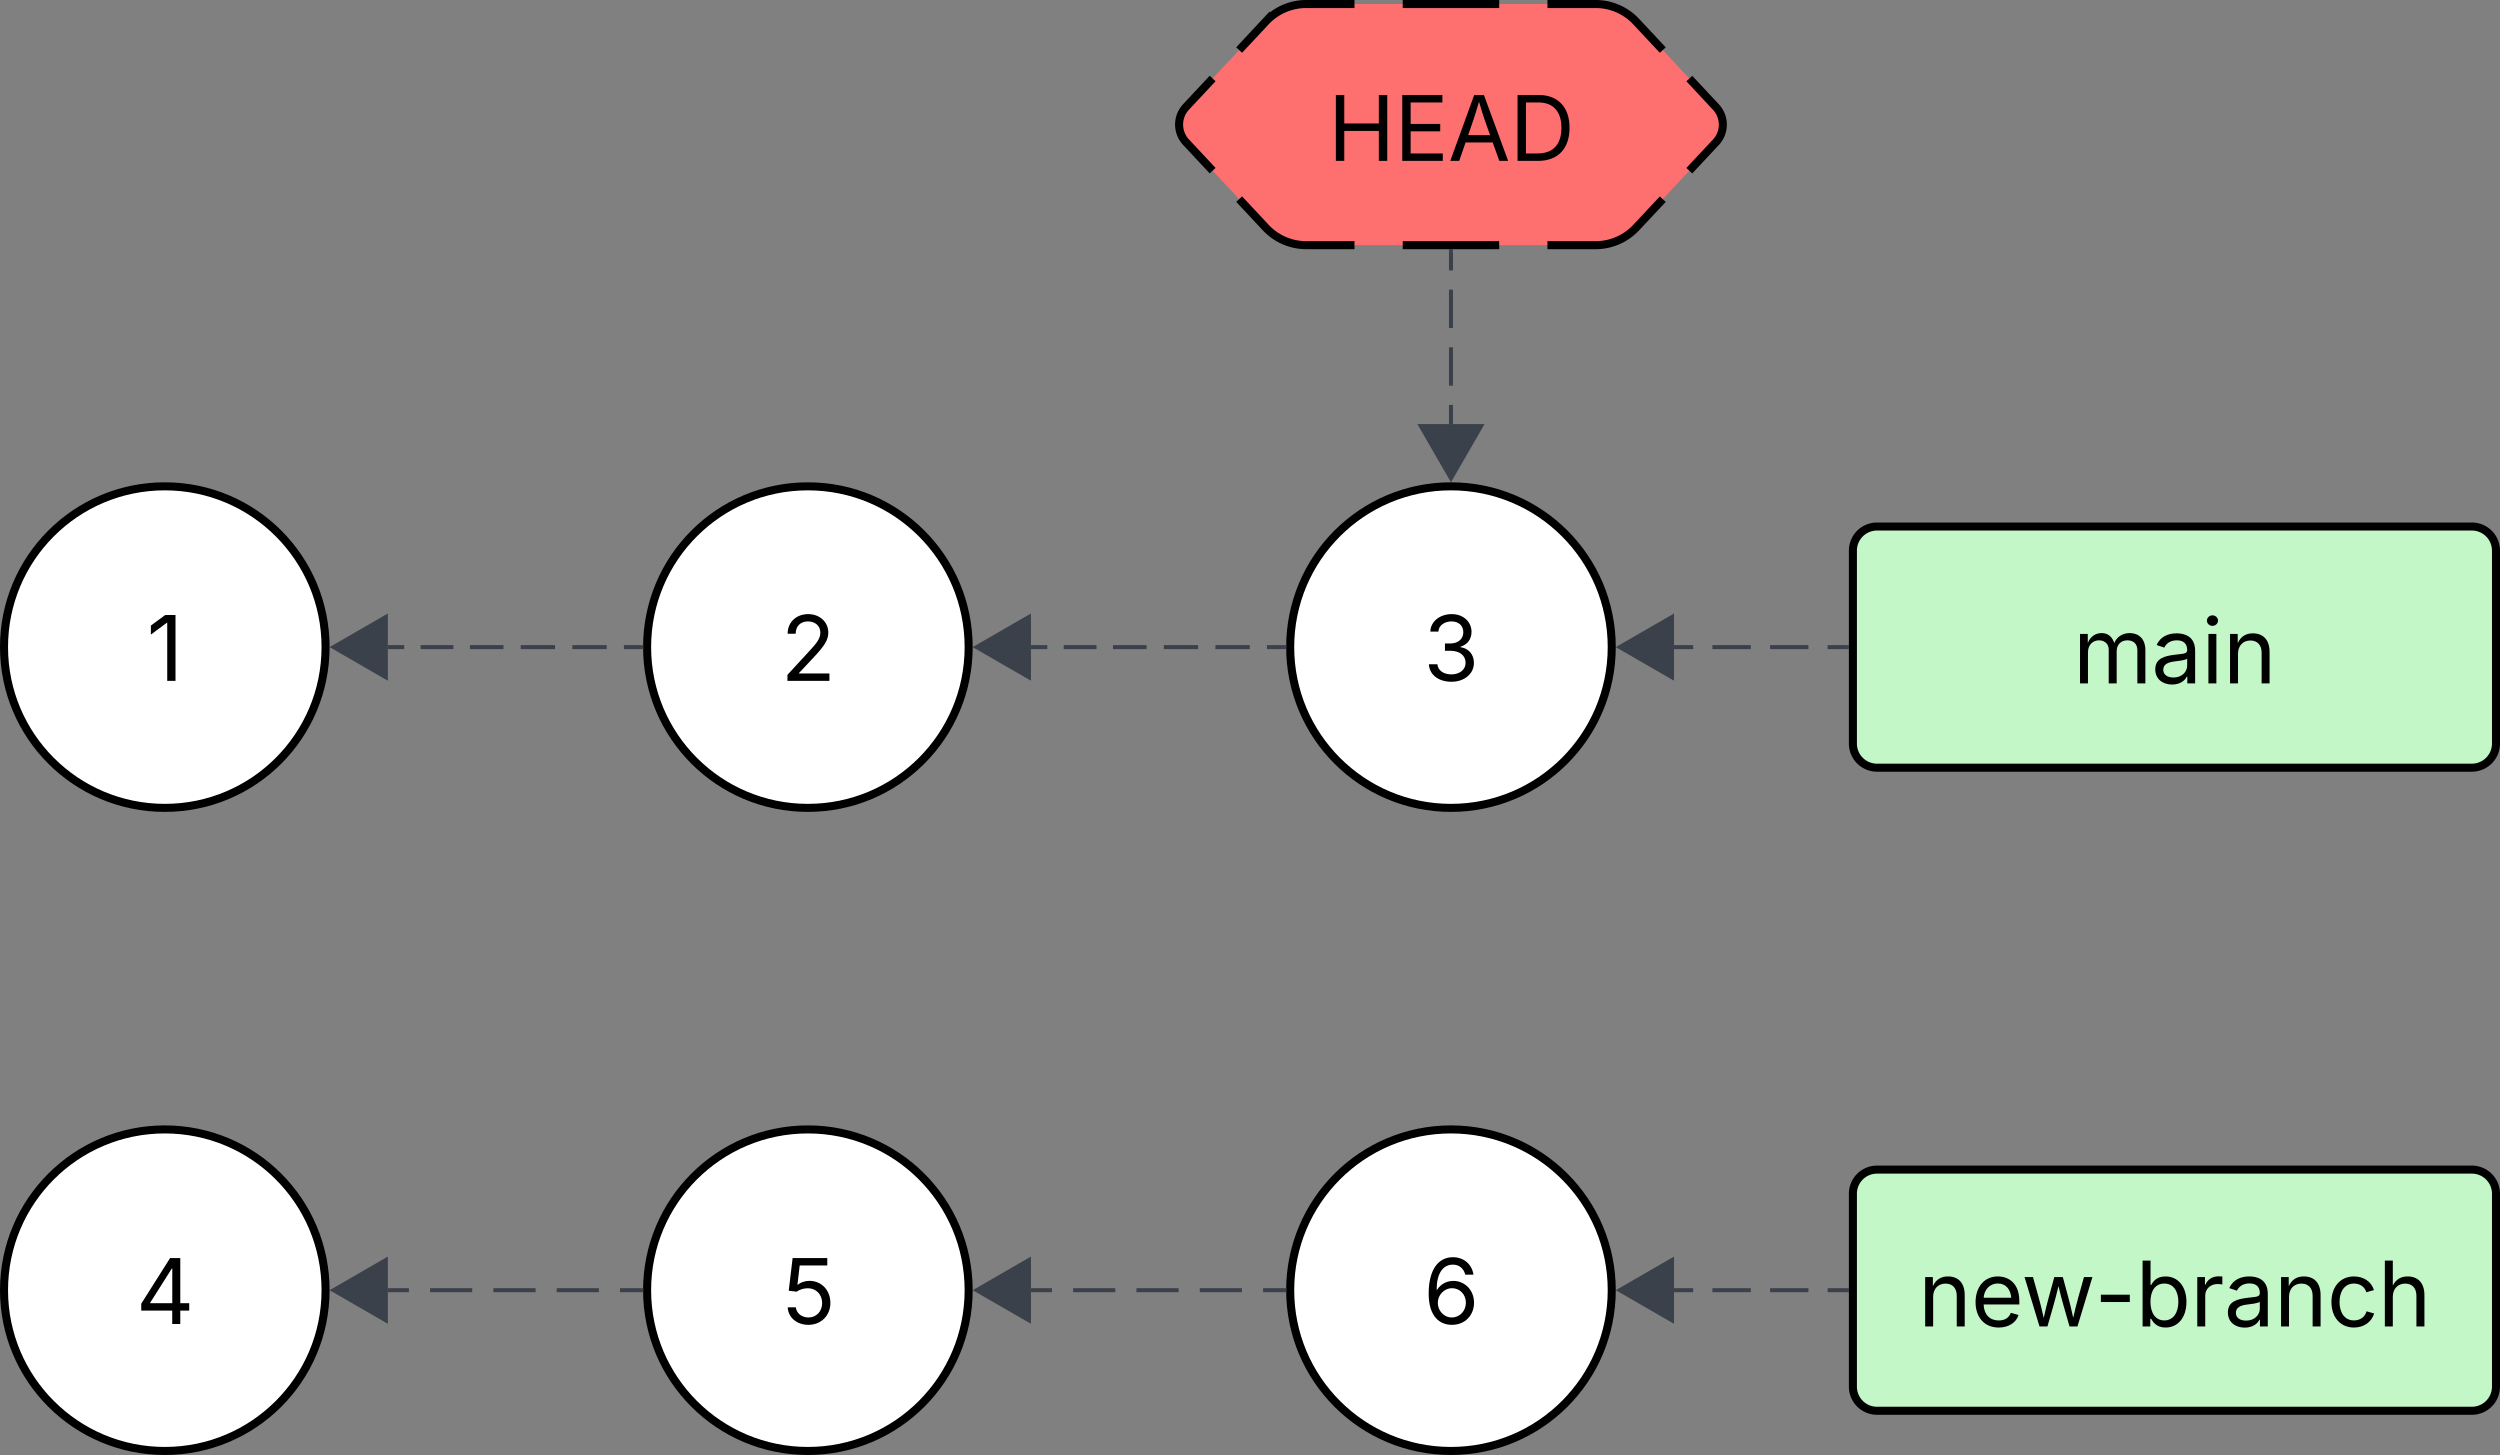 <svg xmlns="http://www.w3.org/2000/svg" xmlns:xlink="http://www.w3.org/1999/xlink" xmlns:lucid="lucid" width="622" height="362"><rect width="100%" height="100%" fill="#808080" stroke="none"/><g transform="translate(381 61)" lucid:page-tab-id="0_0"><path d="M-300 100c0 22.1-17.9 40-40 40s-40-17.9-40-40 17.9-40 40-40 40 17.9 40 40z" stroke="#000" stroke-width="2" fill="#fff"/><use xlink:href="#a" transform="matrix(1,0,0,1,-375,65) translate(30.481 43.403)"/><path d="M80 76a6 6 0 0 1 6-6h148a6 6 0 0 1 6 6v48a6 6 0 0 1-6 6H86a6 6 0 0 1-6-6z" stroke="#000" stroke-width="2" fill="#c3f7c8"/><use xlink:href="#b" transform="matrix(1,0,0,1,85,75) translate(49.772 34.028)"/><path d="M-66.1-55.6A13.8 13.8 0 0 1-56-60h72a13.8 13.8 0 0 1 10.1 4.4l19.8 21.2a6.43 6.43 0 0 1 0 8.8L26.1-4.4A13.8 13.8 0 0 1 16 0h-72a13.8 13.8 0 0 1-10.1-4.4l-19.8-21.2a6.43 6.43 0 0 1 0-8.8z" fill="#fe7070"/><path d="M-32-60h24m12 0h12a13.8 13.8 0 0 1 10.1 4.4l6.6 7.06m6.6 7.08l6.6 7.07a6.43 6.43 0 0 1 0 8.8l-6.6 7.06m-6.6 7.08L26.1-4.4A13.8 13.8 0 0 1 16 0H4M-8 0h-24m-12 0h-12a13.8 13.8 0 0 1-10.1-4.4l-6.6-7.06m-6.6-7.08l-6.6-7.07a6.43 6.43 0 0 1 0-8.8l6.6-7.06m6.6-7.08l6.6-7.07A13.8 13.8 0 0 1-56-60h12" stroke="#000" stroke-width="2" fill="none"/><use xlink:href="#c" transform="matrix(1,0,0,1,-85,-55) translate(34.384 34.028)"/><path d="M-140 100c0 22.1-17.9 40-40 40s-40-17.9-40-40 17.9-40 40-40 40 17.9 40 40z" stroke="#000" stroke-width="2" fill="#fff"/><use xlink:href="#d" transform="matrix(1,0,0,1,-215,65) translate(28.224 43.403)"/><path d="M20 100c0 22.1-17.9 40-40 40s-40-17.9-40-40 17.9-40 40-40 40 17.9 40 40z" stroke="#000" stroke-width="2" fill="#fff"/><use xlink:href="#e" transform="matrix(1,0,0,1,-55,65) translate(28.137 43.403)"/><path d="M-300 260c0 22.1-17.9 40-40 40s-40-17.9-40-40 17.9-40 40-40 40 17.9 40 40z" stroke="#000" stroke-width="2" fill="#fff"/><use xlink:href="#f" transform="matrix(1,0,0,1,-375,225) translate(27.822 43.403)"/><path d="M-61.5 100h-4.28m-4.28 0h-8.55m-4.3 0h-8.54m-4.28 0h-8.36m-4.1 0h-8.16m-4.08 0h-4.1" stroke="#3a414a" fill="none"/><path d="M-61 100l.02.47h-.53v-.94h.53z" stroke="#3a414a" stroke-width=".05" fill="#3a414a"/><path d="M-138 100l13-7.5v15z" stroke="#3a414a" fill="#3a414a"/><path d="M-221.5 100h-4.28m-4.28 0h-8.55m-4.3 0h-8.54m-4.28 0h-8.36m-4.1 0h-8.16m-4.08 0h-4.1" stroke="#3a414a" fill="none"/><path d="M-221 100l.02.47h-.53v-.94h.53z" stroke="#3a414a" stroke-width=".05" fill="#3a414a"/><path d="M-298 100l13-7.5v15z" stroke="#3a414a" fill="#3a414a"/><path d="M-140 260c0 22.1-17.9 40-40 40s-40-17.9-40-40 17.9-40 40-40 40 17.9 40 40z" stroke="#000" stroke-width="2" fill="#fff"/><use xlink:href="#g" transform="matrix(1,0,0,1,-215,225) translate(28.245 43.403)"/><path d="M80 236a6 6 0 0 1 6-6h148a6 6 0 0 1 6 6v48a6 6 0 0 1-6 6H86a6 6 0 0 1-6-6z" stroke="#000" stroke-width="2" fill="#c3f7c8"/><use xlink:href="#h" transform="matrix(1,0,0,1,85,235) translate(11.247 34.028)"/><path d="M20 260c0 22.1-17.9 40-40 40s-40-17.9-40-40 17.9-40 40-40 40 17.9 40 40z" stroke="#000" stroke-width="2" fill="#fff"/><use xlink:href="#i" transform="matrix(1,0,0,1,-55,225) translate(28.11 43.403)"/><path d="M78.5 260h-4.78m-4.78 0H59.4m-4.8 0h-9.55m-4.78 0H35.5" stroke="#3a414a" fill="none"/><path d="M79 260.48h-.5v-.96h.5z" stroke="#3a414a" stroke-width=".05" fill="#3a414a"/><path d="M22 260l13-7.5v15z" stroke="#3a414a" fill="#3a414a"/><path d="M-61.5 260h-5.25m-5.25 0h-10.5m-5.25 0h-10.5m-5.26 0H-114m-5.26 0h-5.25" stroke="#3a414a" fill="none"/><path d="M-61 260l.02.48h-.53v-.96h.53z" stroke="#3a414a" stroke-width=".05" fill="#3a414a"/><path d="M-138 260l13-7.5v15z" stroke="#3a414a" fill="#3a414a"/><path d="M-221.5 260h-5.25m-5.25 0h-10.5m-5.25 0h-10.5m-5.26 0H-274m-5.26 0h-5.25" stroke="#3a414a" fill="none"/><path d="M-221 260l.02.48h-.53v-.96h.53z" stroke="#3a414a" stroke-width=".05" fill="#3a414a"/><path d="M-298 260l13-7.5v15z" stroke="#3a414a" fill="#3a414a"/><path d="M78.5 100h-4.78m-4.78 0H59.4m-4.8 0h-9.55m-4.78 0H35.5" stroke="#3a414a" fill="none"/><path d="M79 100.47h-.5v-.94h.5z" stroke="#3a414a" stroke-width=".05" fill="#3a414a"/><path d="M22 100l13-7.5v15z" stroke="#3a414a" fill="#3a414a"/><path d="M-20 1.5v4.78m0 4.78v9.55m0 4.8v9.55m0 4.78v4.78" stroke="#3a414a" fill="none"/><path d="M-19.52 1.5h-.96V1h.96z" stroke="#3a414a" stroke-width=".05" fill="#3a414a"/><path d="M-20 58l-7.5-13h15z" stroke="#3a414a" fill="#3a414a"/><defs><path d="M653-1490V0H466v-1314h-10L96-1047v-204l324-239h233" id="j"/><use transform="matrix(0.011,0,0,0.011,0,0)" xlink:href="#j" id="a"/><path d="M158 0v-1118h175l1 205c55-151 181-225 313-225 147 0 245 90 285 228 53-141 190-228 352-228 194 0 352 125 352 384V0h-181v-749c0-161-105-225-225-225-151 0-243 103-243 244V0H807v-767c0-124-93-207-219-207-131 0-250 92-250 270V0H158" id="k"/><path d="M471 26C259 26 90-98 90-318c0-256 228-303 435-329 202-27 287-16 287-108 0-139-79-219-234-219-161 0-248 86-283 164l-173-57c86-203 278-265 451-265 150 0 419 46 419 395V0H815v-152h-12C765-73 660 26 471 26zm31-159c199 0 310-134 310-271v-155c-30 35-226 55-295 64-131 17-246 59-246 186 0 116 97 176 231 176" id="l"/><path d="M158 0v-1118h180V0H158zm91-1301c-68 0-125-53-125-119s57-119 125-119c69 0 126 53 126 119s-57 119-126 119" id="m"/><path d="M338-670V0H158v-1118h173l1 207c72-158 192-221 342-221 226 0 378 139 378 422V0H872v-695c0-172-96-275-252-275-161 0-282 109-282 300" id="n"/><g id="b"><use transform="matrix(0.011,0,0,0.011,0,0)" xlink:href="#k"/><use transform="matrix(0.011,0,0,0.011,19.466,0)" xlink:href="#l"/><use transform="matrix(0.011,0,0,0.011,31.944,0)" xlink:href="#m"/><use transform="matrix(0.011,0,0,0.011,37.326,0)" xlink:href="#n"/></g><path d="M180 0v-1490h190v644h782v-644h190V0h-190v-678H370V0H180" id="o"/><path d="M180 0v-1490h908v168H370v486h669v168H370v500h727V0H180" id="p"/><path d="M52 0l541-1490h220L1361 0h-200l-149-416H398L254 0H52zm404-582h497c-103-290-145-390-251-756-108 377-145 460-246 756" id="q"/><path d="M645 0H180v-1490h484c435 0 692 280 692 742 0 466-257 748-711 748zM370-168h263c363 0 539-218 539-580 0-358-176-574-521-574H370v1154" id="r"/><g id="c"><use transform="matrix(0.011,0,0,0.011,0,0)" xlink:href="#o"/><use transform="matrix(0.011,0,0,0.011,16.515,0)" xlink:href="#p"/><use transform="matrix(0.011,0,0,0.011,29.872,0)" xlink:href="#q"/><use transform="matrix(0.011,0,0,0.011,45.204,0)" xlink:href="#r"/></g><path d="M154 0v-137l495-537c165-179 249-281 249-418 0-156-121-253-280-253-170 0-278 110-278 278H158c0-264 200-443 465-443 266 0 455 183 455 416 0 161-73 288-336 568L416-179v12h687V0H154" id="s"/><use transform="matrix(0.011,0,0,0.011,0,0)" xlink:href="#s" id="d"/><path d="M635 20c-292 0-500-160-510-396h192c11 142 145 229 315 229 187 0 323-105 323-260 0-161-125-274-346-274H488v-165h121c174 0 294-100 294-254 0-148-104-245-266-245-152 0-291 85-297 230H157c8-234 222-395 484-395 278 0 448 188 448 400 0 168-95 291-247 336v12c190 31 301 169 301 357 0 244-216 425-508 425" id="t"/><use transform="matrix(0.011,0,0,0.011,0,0)" xlink:href="#t" id="e"/><path d="M120-303v-155l652-1032h231v1020h202v167h-202V0H821v-303H120zm702-167v-782h-12L323-482v12h499" id="u"/><use transform="matrix(0.011,0,0,0.011,0,0)" xlink:href="#u" id="f"/><path d="M626 20c-262 0-458-168-468-396h184c12 133 134 229 284 229 180 0 311-137 311-326 0-192-136-335-323-335-92 0-196 33-255 78l-178-22 88-738h784v167H429l-51 435h8c61-51 160-87 263-87 273 0 474 211 474 499 0 286-210 496-497 496" id="v"/><use transform="matrix(0.011,0,0,0.011,0,0)" xlink:href="#v" id="g"/><path d="M628 24c-324 0-524-230-524-574 0-343 198-582 503-582 237 0 487 146 487 559v75H286c9 234 145 362 343 362 132 0 231-58 273-172l174 48C1024-91 857 24 628 24zM287-650h624c-17-190-120-322-304-322-192 0-309 151-320 322" id="w"/><path d="M409 0L70-1118h191c89 329 165 560 243 925 75-353 154-601 240-925h192c85 325 161 564 235 922 77-354 157-598 244-922h191L1267 0h-179c-86-307-176-590-250-913C763-588 675-308 588 0H409" id="x"/><path d="M798-719v166H144v-166h654" id="y"/><path d="M677 24c-213 0-288-135-325-197h-20V0H158v-1490h180v551h14c37-59 106-193 324-193 279 0 474 222 474 576 0 356-194 580-473 580zm-27-161c209 0 317-186 317-421 0-232-105-413-317-413-206 0-314 166-314 413 0 249 111 421 314 421" id="z"/><path d="M158 0v-1118h174v172h12c41-113 157-188 290-188 26 0 70 2 91 3v181c-11-2-60-10-108-10-161 0-279 109-279 260V0H158" id="A"/><path d="M613 24c-304 0-509-231-509-576 0-350 205-580 509-580 216 0 392 114 453 309l-173 49c-33-115-133-197-280-197-223 0-326 196-326 419 0 220 103 415 326 415 150 0 252-85 285-206l172 49C1010-95 832 24 613 24" id="B"/><path d="M338-670V0H158v-1490h180v566c73-149 190-208 336-208 226 0 379 139 379 422V0H872v-695c0-172-96-275-252-275-161 0-282 109-282 300" id="C"/><g id="h"><use transform="matrix(0.011,0,0,0.011,0,0)" xlink:href="#n"/><use transform="matrix(0.011,0,0,0.011,13.129,0)" xlink:href="#w"/><use transform="matrix(0.011,0,0,0.011,25.684,0)" xlink:href="#x"/><use transform="matrix(0.011,0,0,0.011,43.869,0)" xlink:href="#y"/><use transform="matrix(0.011,0,0,0.011,54.091,0)" xlink:href="#z"/><use transform="matrix(0.011,0,0,0.011,67.697,0)" xlink:href="#A"/><use transform="matrix(0.011,0,0,0.011,76.063,0)" xlink:href="#l"/><use transform="matrix(0.011,0,0,0.011,88.542,0)" xlink:href="#n"/><use transform="matrix(0.011,0,0,0.011,101.671,0)" xlink:href="#B"/><use transform="matrix(0.011,0,0,0.011,114.366,0)" xlink:href="#C"/></g><path d="M646 20c-249 0-524-159-524-708 0-524 209-822 547-822 250 0 431 161 467 395H950c-33-129-126-227-281-227-229 0-367 208-367 566h12c80-124 212-198 367-198 255 0 467 205 467 493 0 278-198 501-502 501zm0-167c179 0 318-148 318-334 0-182-133-328-313-328-181 0-322 156-322 330 0 176 134 332 317 332" id="D"/><use transform="matrix(0.011,0,0,0.011,0,0)" xlink:href="#D" id="i"/></defs></g></svg>